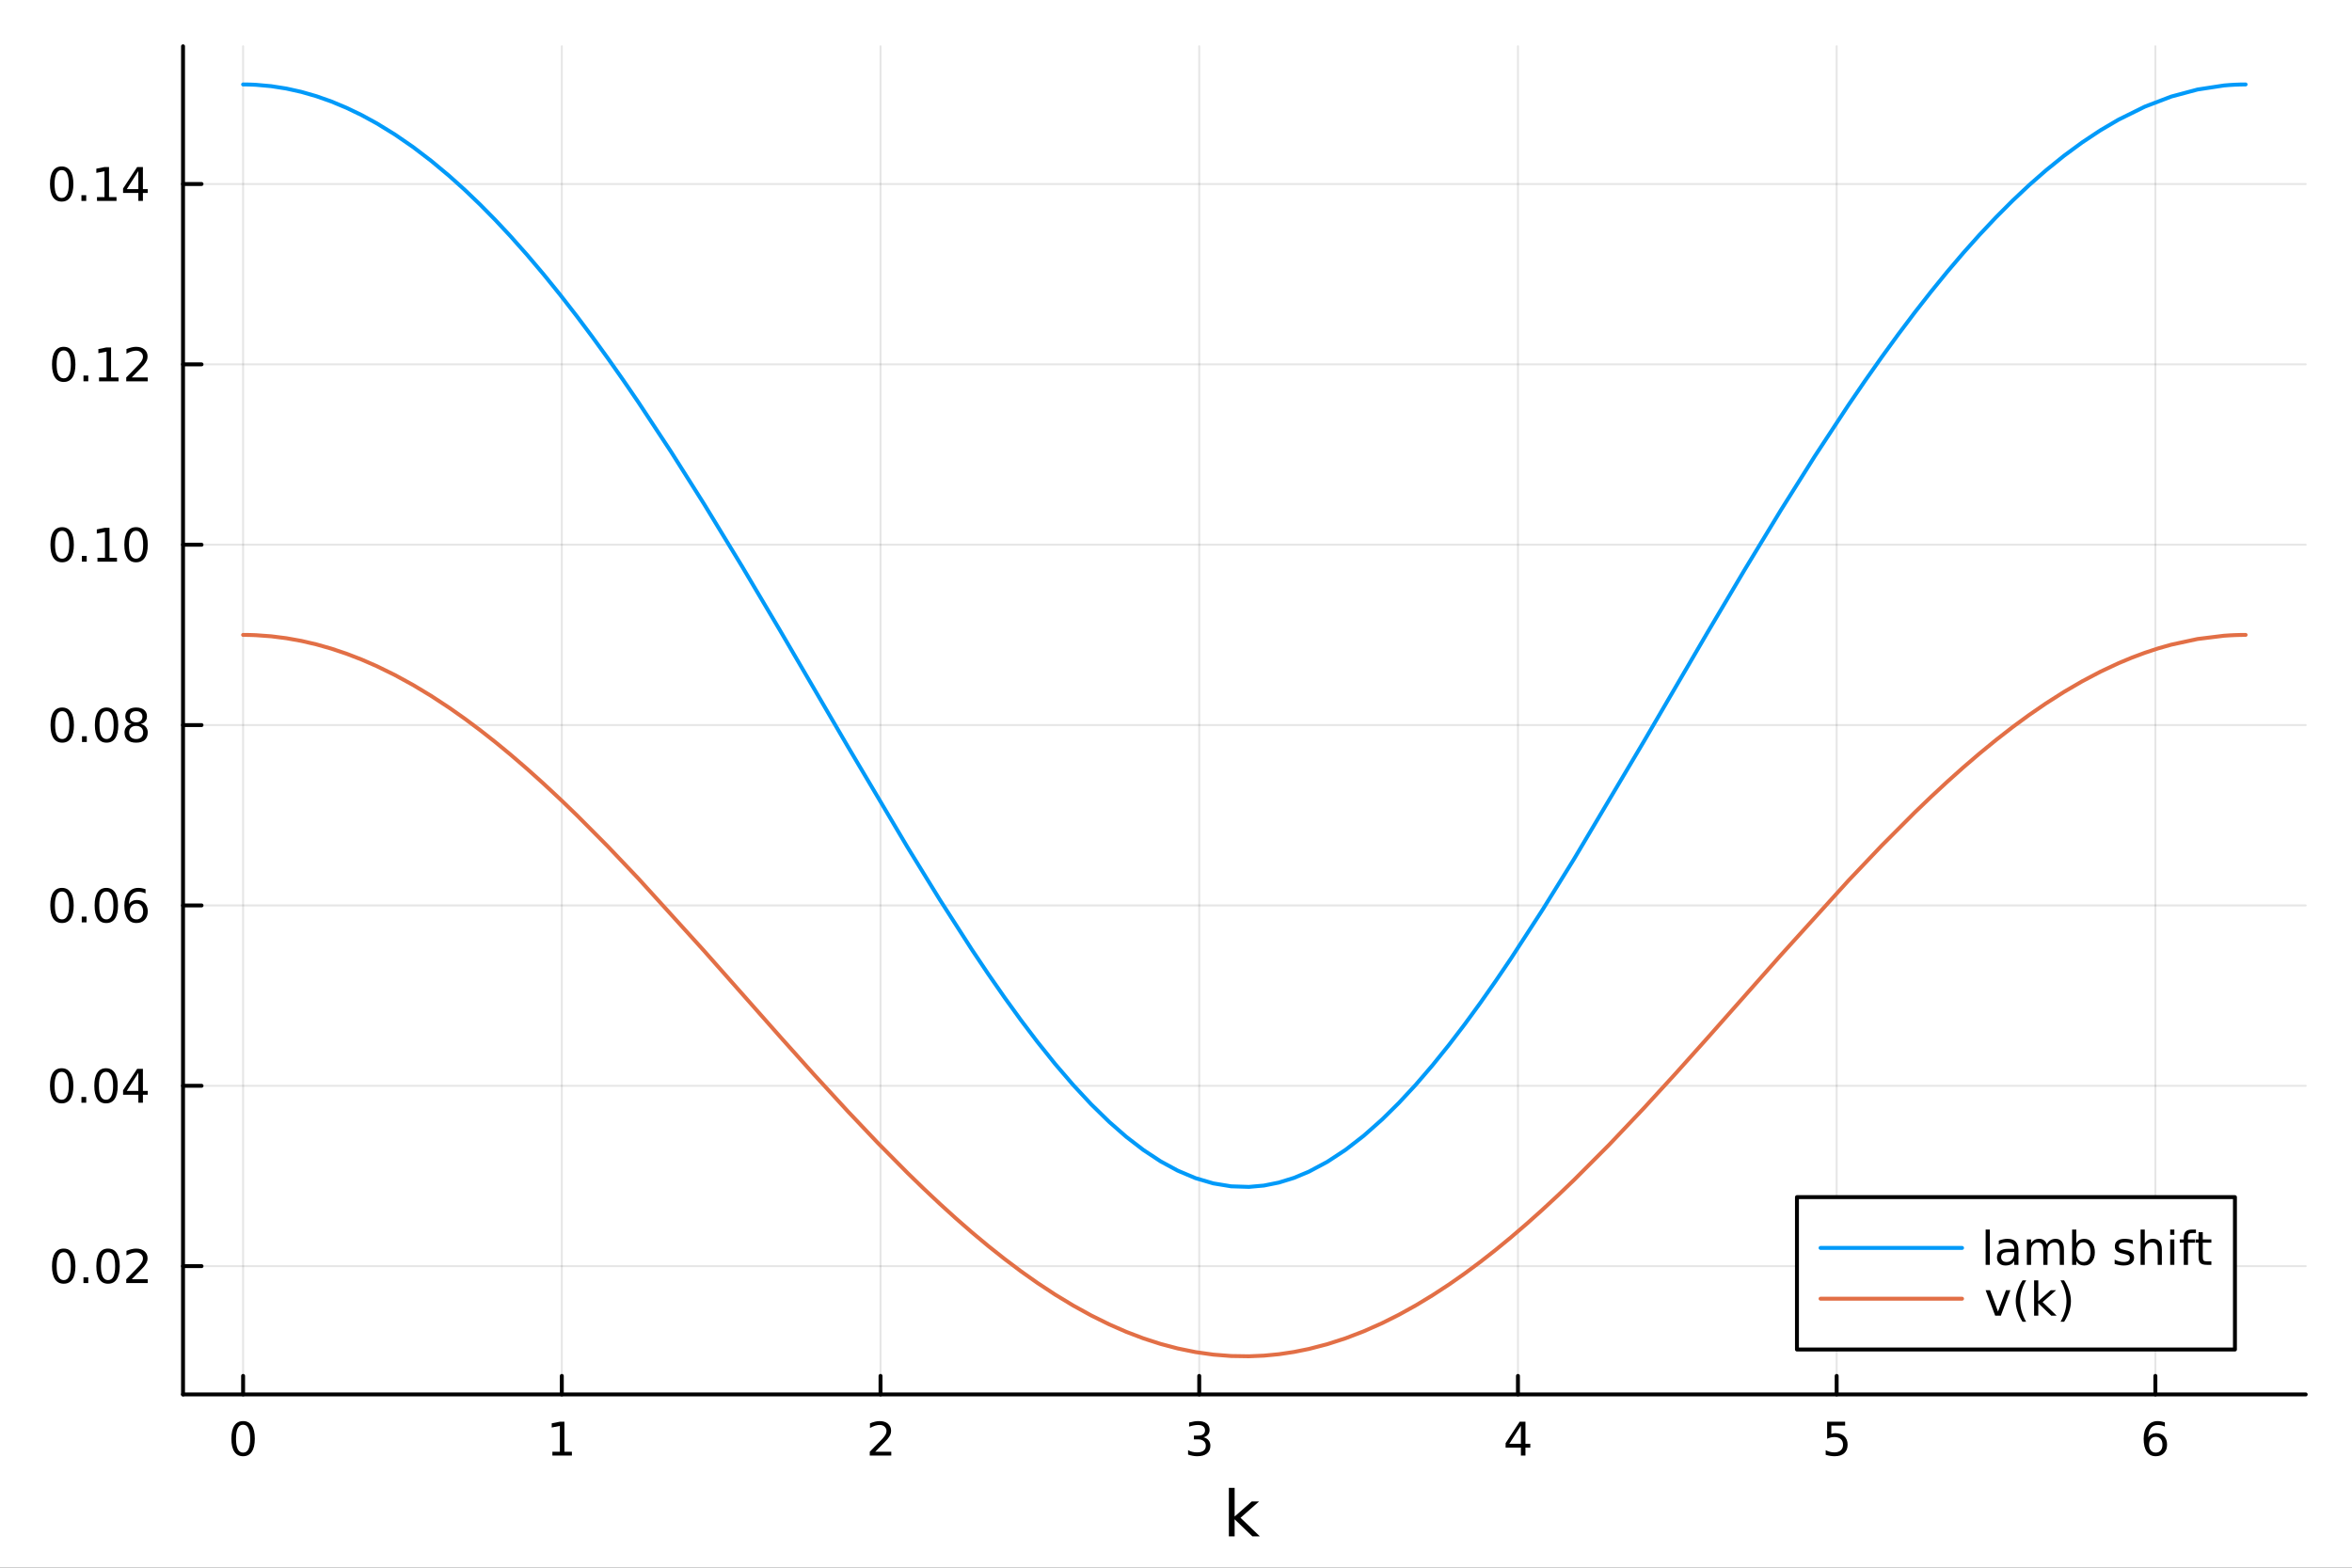 <?xml version="1.0" encoding="utf-8"?>
<svg xmlns="http://www.w3.org/2000/svg" xmlns:xlink="http://www.w3.org/1999/xlink" width="600" height="400" viewBox="0 0 2400 1600">
<rect x="0" y="0" width="2400" height="1600" fill="#333333" stroke="none"/>
<defs>
  <clipPath id="clip730">
    <rect x="0" y="0" width="2400" height="1600"/>
  </clipPath>
</defs>
<path clip-path="url(#clip730)" d="M0 1600 L2400 1600 L2400 0 L0 0  Z" fill="#ffffff" fill-rule="evenodd" fill-opacity="1"/>
<defs>
  <clipPath id="clip731">
    <rect x="480" y="0" width="1681" height="1600"/>
  </clipPath>
</defs>
<path clip-path="url(#clip730)" d="M186.76 1423.18 L2352.76 1423.18 L2352.76 47.244 L186.76 47.244  Z" fill="#ffffff" fill-rule="evenodd" fill-opacity="1"/>
<defs>
  <clipPath id="clip732">
    <rect x="186" y="47" width="2167" height="1377"/>
  </clipPath>
</defs>
<polyline clip-path="url(#clip732)" style="stroke:#000000; stroke-linecap:round; stroke-linejoin:round; stroke-width:2; stroke-opacity:0.1; fill:none" points="248.062,1423.18 248.062,47.244 "/>
<polyline clip-path="url(#clip732)" style="stroke:#000000; stroke-linecap:round; stroke-linejoin:round; stroke-width:2; stroke-opacity:0.1; fill:none" points="573.278,1423.18 573.278,47.244 "/>
<polyline clip-path="url(#clip732)" style="stroke:#000000; stroke-linecap:round; stroke-linejoin:round; stroke-width:2; stroke-opacity:0.1; fill:none" points="898.494,1423.18 898.494,47.244 "/>
<polyline clip-path="url(#clip732)" style="stroke:#000000; stroke-linecap:round; stroke-linejoin:round; stroke-width:2; stroke-opacity:0.1; fill:none" points="1223.71,1423.18 1223.71,47.244 "/>
<polyline clip-path="url(#clip732)" style="stroke:#000000; stroke-linecap:round; stroke-linejoin:round; stroke-width:2; stroke-opacity:0.1; fill:none" points="1548.93,1423.18 1548.93,47.244 "/>
<polyline clip-path="url(#clip732)" style="stroke:#000000; stroke-linecap:round; stroke-linejoin:round; stroke-width:2; stroke-opacity:0.1; fill:none" points="1874.14,1423.18 1874.14,47.244 "/>
<polyline clip-path="url(#clip732)" style="stroke:#000000; stroke-linecap:round; stroke-linejoin:round; stroke-width:2; stroke-opacity:0.1; fill:none" points="2199.36,1423.18 2199.36,47.244 "/>
<polyline clip-path="url(#clip730)" style="stroke:#000000; stroke-linecap:round; stroke-linejoin:round; stroke-width:4; stroke-opacity:1; fill:none" points="186.76,1423.18 2352.76,1423.18 "/>
<polyline clip-path="url(#clip730)" style="stroke:#000000; stroke-linecap:round; stroke-linejoin:round; stroke-width:4; stroke-opacity:1; fill:none" points="248.062,1423.18 248.062,1404.28 "/>
<polyline clip-path="url(#clip730)" style="stroke:#000000; stroke-linecap:round; stroke-linejoin:round; stroke-width:4; stroke-opacity:1; fill:none" points="573.278,1423.18 573.278,1404.28 "/>
<polyline clip-path="url(#clip730)" style="stroke:#000000; stroke-linecap:round; stroke-linejoin:round; stroke-width:4; stroke-opacity:1; fill:none" points="898.494,1423.18 898.494,1404.28 "/>
<polyline clip-path="url(#clip730)" style="stroke:#000000; stroke-linecap:round; stroke-linejoin:round; stroke-width:4; stroke-opacity:1; fill:none" points="1223.71,1423.18 1223.71,1404.28 "/>
<polyline clip-path="url(#clip730)" style="stroke:#000000; stroke-linecap:round; stroke-linejoin:round; stroke-width:4; stroke-opacity:1; fill:none" points="1548.93,1423.18 1548.93,1404.28 "/>
<polyline clip-path="url(#clip730)" style="stroke:#000000; stroke-linecap:round; stroke-linejoin:round; stroke-width:4; stroke-opacity:1; fill:none" points="1874.14,1423.18 1874.14,1404.28 "/>
<polyline clip-path="url(#clip730)" style="stroke:#000000; stroke-linecap:round; stroke-linejoin:round; stroke-width:4; stroke-opacity:1; fill:none" points="2199.36,1423.18 2199.36,1404.28 "/>
<path clip-path="url(#clip730)" d="M248.062 1454.1 Q244.451 1454.1 242.622 1457.66 Q240.817 1461.2 240.817 1468.33 Q240.817 1475.44 242.622 1479.01 Q244.451 1482.55 248.062 1482.55 Q251.696 1482.55 253.502 1479.01 Q255.33 1475.44 255.33 1468.33 Q255.33 1461.2 253.502 1457.66 Q251.696 1454.1 248.062 1454.1 M248.062 1450.39 Q253.872 1450.39 256.928 1455 Q260.006 1459.58 260.006 1468.33 Q260.006 1477.06 256.928 1481.67 Q253.872 1486.25 248.062 1486.25 Q242.252 1486.25 239.173 1481.67 Q236.117 1477.06 236.117 1468.33 Q236.117 1459.58 239.173 1455 Q242.252 1450.39 248.062 1450.39 Z" fill="#000000" fill-rule="evenodd" fill-opacity="1" /><path clip-path="url(#clip730)" d="M563.66 1481.64 L571.299 1481.64 L571.299 1455.28 L562.989 1456.95 L562.989 1452.69 L571.252 1451.02 L575.928 1451.02 L575.928 1481.64 L583.567 1481.64 L583.567 1485.58 L563.66 1485.58 L563.66 1481.64 Z" fill="#000000" fill-rule="evenodd" fill-opacity="1" /><path clip-path="url(#clip730)" d="M893.147 1481.64 L909.466 1481.64 L909.466 1485.58 L887.522 1485.58 L887.522 1481.64 Q890.184 1478.89 894.767 1474.26 Q899.373 1469.61 900.554 1468.27 Q902.799 1465.74 903.679 1464.01 Q904.582 1462.25 904.582 1460.56 Q904.582 1457.8 902.637 1456.07 Q900.716 1454.33 897.614 1454.33 Q895.415 1454.33 892.961 1455.09 Q890.531 1455.86 887.753 1457.41 L887.753 1452.69 Q890.577 1451.55 893.031 1450.97 Q895.485 1450.39 897.522 1450.39 Q902.892 1450.39 906.086 1453.08 Q909.281 1455.77 909.281 1460.26 Q909.281 1462.39 908.471 1464.31 Q907.684 1466.2 905.577 1468.8 Q904.998 1469.47 901.897 1472.69 Q898.795 1475.88 893.147 1481.64 Z" fill="#000000" fill-rule="evenodd" fill-opacity="1" /><path clip-path="url(#clip730)" d="M1227.96 1466.95 Q1231.31 1467.66 1233.19 1469.93 Q1235.09 1472.2 1235.09 1475.53 Q1235.09 1480.65 1231.57 1483.45 Q1228.05 1486.25 1221.57 1486.25 Q1219.39 1486.25 1217.08 1485.81 Q1214.79 1485.39 1212.33 1484.54 L1212.33 1480.02 Q1214.28 1481.16 1216.59 1481.74 Q1218.91 1482.32 1221.43 1482.32 Q1225.83 1482.32 1228.12 1480.58 Q1230.43 1478.84 1230.43 1475.53 Q1230.43 1472.48 1228.28 1470.77 Q1226.15 1469.03 1222.33 1469.03 L1218.3 1469.03 L1218.3 1465.19 L1222.52 1465.19 Q1225.97 1465.19 1227.8 1463.82 Q1229.62 1462.43 1229.62 1459.84 Q1229.62 1457.18 1227.73 1455.77 Q1225.85 1454.33 1222.33 1454.33 Q1220.41 1454.33 1218.21 1454.75 Q1216.01 1455.16 1213.37 1456.04 L1213.37 1451.88 Q1216.04 1451.14 1218.35 1450.77 Q1220.69 1450.39 1222.75 1450.39 Q1228.07 1450.39 1231.18 1452.83 Q1234.28 1455.23 1234.28 1459.35 Q1234.28 1462.22 1232.63 1464.21 Q1230.99 1466.18 1227.96 1466.95 Z" fill="#000000" fill-rule="evenodd" fill-opacity="1" /><path clip-path="url(#clip730)" d="M1551.94 1455.09 L1540.13 1473.54 L1551.94 1473.54 L1551.94 1455.09 M1550.71 1451.02 L1556.59 1451.02 L1556.59 1473.54 L1561.52 1473.54 L1561.52 1477.43 L1556.59 1477.43 L1556.59 1485.58 L1551.94 1485.58 L1551.94 1477.43 L1536.33 1477.43 L1536.33 1472.92 L1550.71 1451.02 Z" fill="#000000" fill-rule="evenodd" fill-opacity="1" /><path clip-path="url(#clip730)" d="M1864.42 1451.02 L1882.78 1451.02 L1882.78 1454.96 L1868.7 1454.96 L1868.7 1463.43 Q1869.72 1463.08 1870.74 1462.92 Q1871.76 1462.73 1872.78 1462.73 Q1878.56 1462.73 1881.94 1465.9 Q1885.32 1469.08 1885.32 1474.49 Q1885.32 1480.07 1881.85 1483.17 Q1878.38 1486.25 1872.06 1486.25 Q1869.88 1486.25 1867.61 1485.88 Q1865.37 1485.51 1862.96 1484.77 L1862.96 1480.07 Q1865.04 1481.2 1867.27 1481.76 Q1869.49 1482.32 1871.97 1482.32 Q1875.97 1482.32 1878.31 1480.21 Q1880.65 1478.1 1880.65 1474.49 Q1880.65 1470.88 1878.31 1468.77 Q1875.97 1466.67 1871.97 1466.67 Q1870.09 1466.67 1868.22 1467.08 Q1866.36 1467.5 1864.42 1468.38 L1864.42 1451.02 Z" fill="#000000" fill-rule="evenodd" fill-opacity="1" /><path clip-path="url(#clip730)" d="M2199.76 1466.44 Q2196.61 1466.44 2194.76 1468.59 Q2192.93 1470.74 2192.93 1474.49 Q2192.93 1478.22 2194.76 1480.39 Q2196.61 1482.55 2199.76 1482.55 Q2202.91 1482.55 2204.74 1480.39 Q2206.59 1478.22 2206.59 1474.49 Q2206.59 1470.74 2204.74 1468.59 Q2202.91 1466.44 2199.76 1466.44 M2209.05 1451.78 L2209.05 1456.04 Q2207.29 1455.21 2205.48 1454.77 Q2203.7 1454.33 2201.94 1454.33 Q2197.31 1454.33 2194.86 1457.45 Q2192.42 1460.58 2192.08 1466.9 Q2193.44 1464.89 2195.5 1463.82 Q2197.56 1462.73 2200.04 1462.73 Q2205.25 1462.73 2208.26 1465.9 Q2211.29 1469.05 2211.29 1474.49 Q2211.29 1479.82 2208.14 1483.03 Q2204.99 1486.25 2199.76 1486.25 Q2193.77 1486.25 2190.6 1481.67 Q2187.42 1477.06 2187.42 1468.33 Q2187.42 1460.14 2191.31 1455.28 Q2195.2 1450.39 2201.75 1450.39 Q2203.51 1450.39 2205.3 1450.74 Q2207.1 1451.09 2209.05 1451.78 Z" fill="#000000" fill-rule="evenodd" fill-opacity="1" /><path clip-path="url(#clip730)" d="M1253.94 1518.52 L1259.83 1518.52 L1259.83 1547.77 L1277.3 1532.4 L1284.78 1532.4 L1265.87 1549.07 L1285.58 1568.04 L1277.94 1568.04 L1259.83 1550.63 L1259.83 1568.04 L1253.94 1568.04 L1253.94 1518.52 Z" fill="#000000" fill-rule="evenodd" fill-opacity="1" /><polyline clip-path="url(#clip732)" style="stroke:#000000; stroke-linecap:round; stroke-linejoin:round; stroke-width:2; stroke-opacity:0.1; fill:none" points="186.76,1292.24 2352.76,1292.24 "/>
<polyline clip-path="url(#clip732)" style="stroke:#000000; stroke-linecap:round; stroke-linejoin:round; stroke-width:2; stroke-opacity:0.1; fill:none" points="186.76,1108.17 2352.76,1108.17 "/>
<polyline clip-path="url(#clip732)" style="stroke:#000000; stroke-linecap:round; stroke-linejoin:round; stroke-width:2; stroke-opacity:0.1; fill:none" points="186.76,924.093 2352.76,924.093 "/>
<polyline clip-path="url(#clip732)" style="stroke:#000000; stroke-linecap:round; stroke-linejoin:round; stroke-width:2; stroke-opacity:0.1; fill:none" points="186.76,740.02 2352.76,740.02 "/>
<polyline clip-path="url(#clip732)" style="stroke:#000000; stroke-linecap:round; stroke-linejoin:round; stroke-width:2; stroke-opacity:0.1; fill:none" points="186.76,555.947 2352.76,555.947 "/>
<polyline clip-path="url(#clip732)" style="stroke:#000000; stroke-linecap:round; stroke-linejoin:round; stroke-width:2; stroke-opacity:0.1; fill:none" points="186.76,371.874 2352.76,371.874 "/>
<polyline clip-path="url(#clip732)" style="stroke:#000000; stroke-linecap:round; stroke-linejoin:round; stroke-width:2; stroke-opacity:0.1; fill:none" points="186.76,187.801 2352.76,187.801 "/>
<polyline clip-path="url(#clip730)" style="stroke:#000000; stroke-linecap:round; stroke-linejoin:round; stroke-width:4; stroke-opacity:1; fill:none" points="186.76,1423.18 186.76,47.244 "/>
<polyline clip-path="url(#clip730)" style="stroke:#000000; stroke-linecap:round; stroke-linejoin:round; stroke-width:4; stroke-opacity:1; fill:none" points="186.76,1292.24 205.658,1292.24 "/>
<polyline clip-path="url(#clip730)" style="stroke:#000000; stroke-linecap:round; stroke-linejoin:round; stroke-width:4; stroke-opacity:1; fill:none" points="186.76,1108.17 205.658,1108.17 "/>
<polyline clip-path="url(#clip730)" style="stroke:#000000; stroke-linecap:round; stroke-linejoin:round; stroke-width:4; stroke-opacity:1; fill:none" points="186.76,924.093 205.658,924.093 "/>
<polyline clip-path="url(#clip730)" style="stroke:#000000; stroke-linecap:round; stroke-linejoin:round; stroke-width:4; stroke-opacity:1; fill:none" points="186.76,740.02 205.658,740.02 "/>
<polyline clip-path="url(#clip730)" style="stroke:#000000; stroke-linecap:round; stroke-linejoin:round; stroke-width:4; stroke-opacity:1; fill:none" points="186.76,555.947 205.658,555.947 "/>
<polyline clip-path="url(#clip730)" style="stroke:#000000; stroke-linecap:round; stroke-linejoin:round; stroke-width:4; stroke-opacity:1; fill:none" points="186.76,371.874 205.658,371.874 "/>
<polyline clip-path="url(#clip730)" style="stroke:#000000; stroke-linecap:round; stroke-linejoin:round; stroke-width:4; stroke-opacity:1; fill:none" points="186.76,187.801 205.658,187.801 "/>
<path clip-path="url(#clip730)" d="M65.02 1278.04 Q61.409 1278.04 59.58 1281.6 Q57.775 1285.14 57.775 1292.27 Q57.775 1299.38 59.58 1302.95 Q61.409 1306.49 65.02 1306.49 Q68.654 1306.49 70.46 1302.95 Q72.288 1299.38 72.288 1292.27 Q72.288 1285.14 70.46 1281.6 Q68.654 1278.04 65.02 1278.04 M65.02 1274.33 Q70.83 1274.33 73.885 1278.94 Q76.964 1283.52 76.964 1292.27 Q76.964 1301 73.885 1305.61 Q70.83 1310.19 65.02 1310.19 Q59.21 1310.19 56.131 1305.61 Q53.075 1301 53.075 1292.27 Q53.075 1283.52 56.131 1278.94 Q59.21 1274.33 65.02 1274.33 Z" fill="#000000" fill-rule="evenodd" fill-opacity="1" /><path clip-path="url(#clip730)" d="M85.182 1303.64 L90.066 1303.64 L90.066 1309.52 L85.182 1309.52 L85.182 1303.64 Z" fill="#000000" fill-rule="evenodd" fill-opacity="1" /><path clip-path="url(#clip730)" d="M110.251 1278.04 Q106.64 1278.04 104.811 1281.6 Q103.006 1285.14 103.006 1292.27 Q103.006 1299.38 104.811 1302.95 Q106.64 1306.49 110.251 1306.49 Q113.885 1306.49 115.691 1302.95 Q117.52 1299.38 117.52 1292.27 Q117.52 1285.14 115.691 1281.6 Q113.885 1278.04 110.251 1278.04 M110.251 1274.33 Q116.061 1274.33 119.117 1278.94 Q122.195 1283.52 122.195 1292.27 Q122.195 1301 119.117 1305.61 Q116.061 1310.19 110.251 1310.19 Q104.441 1310.19 101.362 1305.61 Q98.307 1301 98.307 1292.27 Q98.307 1283.52 101.362 1278.94 Q104.441 1274.33 110.251 1274.33 Z" fill="#000000" fill-rule="evenodd" fill-opacity="1" /><path clip-path="url(#clip730)" d="M134.441 1305.58 L150.76 1305.58 L150.76 1309.52 L128.816 1309.52 L128.816 1305.58 Q131.478 1302.83 136.061 1298.2 Q140.668 1293.55 141.848 1292.2 Q144.093 1289.68 144.973 1287.95 Q145.876 1286.19 145.876 1284.5 Q145.876 1281.74 143.931 1280.01 Q142.01 1278.27 138.908 1278.27 Q136.709 1278.27 134.256 1279.03 Q131.825 1279.8 129.047 1281.35 L129.047 1276.63 Q131.871 1275.49 134.325 1274.91 Q136.779 1274.33 138.816 1274.33 Q144.186 1274.33 147.38 1277.02 Q150.575 1279.7 150.575 1284.2 Q150.575 1286.32 149.765 1288.25 Q148.978 1290.14 146.871 1292.74 Q146.293 1293.41 143.191 1296.63 Q140.089 1299.82 134.441 1305.58 Z" fill="#000000" fill-rule="evenodd" fill-opacity="1" /><path clip-path="url(#clip730)" d="M62.937 1093.96 Q59.325 1093.96 57.497 1097.53 Q55.691 1101.07 55.691 1108.2 Q55.691 1115.31 57.497 1118.87 Q59.325 1122.41 62.937 1122.41 Q66.571 1122.41 68.376 1118.87 Q70.205 1115.31 70.205 1108.2 Q70.205 1101.07 68.376 1097.53 Q66.571 1093.96 62.937 1093.96 M62.937 1090.26 Q68.747 1090.26 71.802 1094.87 Q74.881 1099.45 74.881 1108.2 Q74.881 1116.93 71.802 1121.53 Q68.747 1126.12 62.937 1126.12 Q57.126 1126.12 54.048 1121.53 Q50.992 1116.93 50.992 1108.2 Q50.992 1099.45 54.048 1094.87 Q57.126 1090.26 62.937 1090.26 Z" fill="#000000" fill-rule="evenodd" fill-opacity="1" /><path clip-path="url(#clip730)" d="M83.098 1119.57 L87.983 1119.57 L87.983 1125.45 L83.098 1125.45 L83.098 1119.57 Z" fill="#000000" fill-rule="evenodd" fill-opacity="1" /><path clip-path="url(#clip730)" d="M108.168 1093.96 Q104.557 1093.96 102.728 1097.53 Q100.922 1101.07 100.922 1108.2 Q100.922 1115.31 102.728 1118.87 Q104.557 1122.41 108.168 1122.41 Q111.802 1122.41 113.608 1118.87 Q115.436 1115.31 115.436 1108.2 Q115.436 1101.07 113.608 1097.53 Q111.802 1093.96 108.168 1093.96 M108.168 1090.26 Q113.978 1090.26 117.033 1094.87 Q120.112 1099.45 120.112 1108.2 Q120.112 1116.93 117.033 1121.53 Q113.978 1126.12 108.168 1126.12 Q102.358 1126.12 99.279 1121.53 Q96.223 1116.93 96.223 1108.2 Q96.223 1099.45 99.279 1094.87 Q102.358 1090.26 108.168 1090.26 Z" fill="#000000" fill-rule="evenodd" fill-opacity="1" /><path clip-path="url(#clip730)" d="M141.177 1094.96 L129.371 1113.41 L141.177 1113.41 L141.177 1094.96 M139.95 1090.89 L145.83 1090.89 L145.83 1113.41 L150.76 1113.41 L150.76 1117.3 L145.83 1117.3 L145.83 1125.45 L141.177 1125.45 L141.177 1117.3 L125.575 1117.3 L125.575 1112.78 L139.95 1090.89 Z" fill="#000000" fill-rule="evenodd" fill-opacity="1" /><path clip-path="url(#clip730)" d="M63.261 909.892 Q59.65 909.892 57.821 913.457 Q56.015 916.998 56.015 924.128 Q56.015 931.234 57.821 934.799 Q59.65 938.341 63.261 938.341 Q66.895 938.341 68.7 934.799 Q70.529 931.234 70.529 924.128 Q70.529 916.998 68.7 913.457 Q66.895 909.892 63.261 909.892 M63.261 906.188 Q69.071 906.188 72.126 910.795 Q75.205 915.378 75.205 924.128 Q75.205 932.855 72.126 937.461 Q69.071 942.044 63.261 942.044 Q57.45 942.044 54.372 937.461 Q51.316 932.855 51.316 924.128 Q51.316 915.378 54.372 910.795 Q57.45 906.188 63.261 906.188 Z" fill="#000000" fill-rule="evenodd" fill-opacity="1" /><path clip-path="url(#clip730)" d="M83.422 935.493 L88.307 935.493 L88.307 941.373 L83.422 941.373 L83.422 935.493 Z" fill="#000000" fill-rule="evenodd" fill-opacity="1" /><path clip-path="url(#clip730)" d="M108.492 909.892 Q104.881 909.892 103.052 913.457 Q101.246 916.998 101.246 924.128 Q101.246 931.234 103.052 934.799 Q104.881 938.341 108.492 938.341 Q112.126 938.341 113.932 934.799 Q115.76 931.234 115.76 924.128 Q115.76 916.998 113.932 913.457 Q112.126 909.892 108.492 909.892 M108.492 906.188 Q114.302 906.188 117.358 910.795 Q120.436 915.378 120.436 924.128 Q120.436 932.855 117.358 937.461 Q114.302 942.044 108.492 942.044 Q102.682 942.044 99.603 937.461 Q96.547 932.855 96.547 924.128 Q96.547 915.378 99.603 910.795 Q102.682 906.188 108.492 906.188 Z" fill="#000000" fill-rule="evenodd" fill-opacity="1" /><path clip-path="url(#clip730)" d="M139.232 922.23 Q136.084 922.23 134.232 924.382 Q132.404 926.535 132.404 930.285 Q132.404 934.012 134.232 936.188 Q136.084 938.341 139.232 938.341 Q142.381 938.341 144.209 936.188 Q146.061 934.012 146.061 930.285 Q146.061 926.535 144.209 924.382 Q142.381 922.23 139.232 922.23 M148.515 907.577 L148.515 911.836 Q146.756 911.003 144.95 910.563 Q143.168 910.123 141.408 910.123 Q136.779 910.123 134.325 913.248 Q131.894 916.373 131.547 922.693 Q132.913 920.679 134.973 919.614 Q137.033 918.526 139.51 918.526 Q144.718 918.526 147.728 921.697 Q150.76 924.845 150.76 930.285 Q150.76 935.609 147.612 938.827 Q144.464 942.044 139.232 942.044 Q133.237 942.044 130.066 937.461 Q126.894 932.855 126.894 924.128 Q126.894 915.933 130.783 911.072 Q134.672 906.188 141.223 906.188 Q142.982 906.188 144.765 906.535 Q146.57 906.883 148.515 907.577 Z" fill="#000000" fill-rule="evenodd" fill-opacity="1" /><path clip-path="url(#clip730)" d="M63.515 725.819 Q59.904 725.819 58.075 729.383 Q56.27 732.925 56.27 740.055 Q56.27 747.161 58.075 750.726 Q59.904 754.268 63.515 754.268 Q67.149 754.268 68.955 750.726 Q70.784 747.161 70.784 740.055 Q70.784 732.925 68.955 729.383 Q67.149 725.819 63.515 725.819 M63.515 722.115 Q69.325 722.115 72.381 726.721 Q75.46 731.305 75.46 740.055 Q75.46 748.782 72.381 753.388 Q69.325 757.971 63.515 757.971 Q57.705 757.971 54.626 753.388 Q51.571 748.782 51.571 740.055 Q51.571 731.305 54.626 726.721 Q57.705 722.115 63.515 722.115 Z" fill="#000000" fill-rule="evenodd" fill-opacity="1" /><path clip-path="url(#clip730)" d="M83.677 751.42 L88.561 751.42 L88.561 757.3 L83.677 757.3 L83.677 751.42 Z" fill="#000000" fill-rule="evenodd" fill-opacity="1" /><path clip-path="url(#clip730)" d="M108.746 725.819 Q105.135 725.819 103.307 729.383 Q101.501 732.925 101.501 740.055 Q101.501 747.161 103.307 750.726 Q105.135 754.268 108.746 754.268 Q112.381 754.268 114.186 750.726 Q116.015 747.161 116.015 740.055 Q116.015 732.925 114.186 729.383 Q112.381 725.819 108.746 725.819 M108.746 722.115 Q114.557 722.115 117.612 726.721 Q120.691 731.305 120.691 740.055 Q120.691 748.782 117.612 753.388 Q114.557 757.971 108.746 757.971 Q102.936 757.971 99.858 753.388 Q96.802 748.782 96.802 740.055 Q96.802 731.305 99.858 726.721 Q102.936 722.115 108.746 722.115 Z" fill="#000000" fill-rule="evenodd" fill-opacity="1" /><path clip-path="url(#clip730)" d="M138.908 740.888 Q135.575 740.888 133.654 742.67 Q131.756 744.453 131.756 747.578 Q131.756 750.703 133.654 752.485 Q135.575 754.268 138.908 754.268 Q142.242 754.268 144.163 752.485 Q146.084 750.68 146.084 747.578 Q146.084 744.453 144.163 742.67 Q142.265 740.888 138.908 740.888 M134.232 738.897 Q131.223 738.157 129.533 736.096 Q127.867 734.036 127.867 731.073 Q127.867 726.93 130.807 724.522 Q133.769 722.115 138.908 722.115 Q144.07 722.115 147.01 724.522 Q149.95 726.93 149.95 731.073 Q149.95 734.036 148.26 736.096 Q146.593 738.157 143.607 738.897 Q146.987 739.684 148.862 741.976 Q150.76 744.268 150.76 747.578 Q150.76 752.601 147.681 755.286 Q144.626 757.971 138.908 757.971 Q133.191 757.971 130.112 755.286 Q127.057 752.601 127.057 747.578 Q127.057 744.268 128.955 741.976 Q130.853 739.684 134.232 738.897 M132.519 731.513 Q132.519 734.198 134.186 735.703 Q135.876 737.208 138.908 737.208 Q141.918 737.208 143.607 735.703 Q145.32 734.198 145.32 731.513 Q145.32 728.828 143.607 727.323 Q141.918 725.819 138.908 725.819 Q135.876 725.819 134.186 727.323 Q132.519 728.828 132.519 731.513 Z" fill="#000000" fill-rule="evenodd" fill-opacity="1" /><path clip-path="url(#clip730)" d="M63.423 541.746 Q59.812 541.746 57.983 545.31 Q56.177 548.852 56.177 555.982 Q56.177 563.088 57.983 566.653 Q59.812 570.195 63.423 570.195 Q67.057 570.195 68.862 566.653 Q70.691 563.088 70.691 555.982 Q70.691 548.852 68.862 545.31 Q67.057 541.746 63.423 541.746 M63.423 538.042 Q69.233 538.042 72.288 542.648 Q75.367 547.232 75.367 555.982 Q75.367 564.708 72.288 569.315 Q69.233 573.898 63.423 573.898 Q57.612 573.898 54.534 569.315 Q51.478 564.708 51.478 555.982 Q51.478 547.232 54.534 542.648 Q57.612 538.042 63.423 538.042 Z" fill="#000000" fill-rule="evenodd" fill-opacity="1" /><path clip-path="url(#clip730)" d="M83.585 567.347 L88.469 567.347 L88.469 573.227 L83.585 573.227 L83.585 567.347 Z" fill="#000000" fill-rule="evenodd" fill-opacity="1" /><path clip-path="url(#clip730)" d="M99.464 569.292 L107.103 569.292 L107.103 542.926 L98.793 544.593 L98.793 540.334 L107.057 538.667 L111.733 538.667 L111.733 569.292 L119.371 569.292 L119.371 573.227 L99.464 573.227 L99.464 569.292 Z" fill="#000000" fill-rule="evenodd" fill-opacity="1" /><path clip-path="url(#clip730)" d="M138.816 541.746 Q135.205 541.746 133.376 545.31 Q131.57 548.852 131.57 555.982 Q131.57 563.088 133.376 566.653 Q135.205 570.195 138.816 570.195 Q142.45 570.195 144.256 566.653 Q146.084 563.088 146.084 555.982 Q146.084 548.852 144.256 545.31 Q142.45 541.746 138.816 541.746 M138.816 538.042 Q144.626 538.042 147.681 542.648 Q150.76 547.232 150.76 555.982 Q150.76 564.708 147.681 569.315 Q144.626 573.898 138.816 573.898 Q133.006 573.898 129.927 569.315 Q126.871 564.708 126.871 555.982 Q126.871 547.232 129.927 542.648 Q133.006 538.042 138.816 538.042 Z" fill="#000000" fill-rule="evenodd" fill-opacity="1" /><path clip-path="url(#clip730)" d="M65.02 357.672 Q61.409 357.672 59.58 361.237 Q57.775 364.779 57.775 371.909 Q57.775 379.015 59.58 382.58 Q61.409 386.121 65.02 386.121 Q68.654 386.121 70.46 382.58 Q72.288 379.015 72.288 371.909 Q72.288 364.779 70.46 361.237 Q68.654 357.672 65.02 357.672 M65.02 353.969 Q70.83 353.969 73.885 358.575 Q76.964 363.159 76.964 371.909 Q76.964 380.635 73.885 385.242 Q70.83 389.825 65.02 389.825 Q59.21 389.825 56.131 385.242 Q53.075 380.635 53.075 371.909 Q53.075 363.159 56.131 358.575 Q59.21 353.969 65.02 353.969 Z" fill="#000000" fill-rule="evenodd" fill-opacity="1" /><path clip-path="url(#clip730)" d="M85.182 383.274 L90.066 383.274 L90.066 389.154 L85.182 389.154 L85.182 383.274 Z" fill="#000000" fill-rule="evenodd" fill-opacity="1" /><path clip-path="url(#clip730)" d="M101.061 385.219 L108.7 385.219 L108.7 358.853 L100.39 360.52 L100.39 356.26 L108.654 354.594 L113.33 354.594 L113.33 385.219 L120.969 385.219 L120.969 389.154 L101.061 389.154 L101.061 385.219 Z" fill="#000000" fill-rule="evenodd" fill-opacity="1" /><path clip-path="url(#clip730)" d="M134.441 385.219 L150.76 385.219 L150.76 389.154 L128.816 389.154 L128.816 385.219 Q131.478 382.464 136.061 377.834 Q140.668 373.182 141.848 371.839 Q144.093 369.316 144.973 367.58 Q145.876 365.821 145.876 364.131 Q145.876 361.376 143.931 359.64 Q142.01 357.904 138.908 357.904 Q136.709 357.904 134.256 358.668 Q131.825 359.432 129.047 360.983 L129.047 356.26 Q131.871 355.126 134.325 354.548 Q136.779 353.969 138.816 353.969 Q144.186 353.969 147.38 356.654 Q150.575 359.339 150.575 363.83 Q150.575 365.959 149.765 367.881 Q148.978 369.779 146.871 372.371 Q146.293 373.043 143.191 376.26 Q140.089 379.455 134.441 385.219 Z" fill="#000000" fill-rule="evenodd" fill-opacity="1" /><path clip-path="url(#clip730)" d="M62.937 173.599 Q59.325 173.599 57.497 177.164 Q55.691 180.706 55.691 187.835 Q55.691 194.942 57.497 198.507 Q59.325 202.048 62.937 202.048 Q66.571 202.048 68.376 198.507 Q70.205 194.942 70.205 187.835 Q70.205 180.706 68.376 177.164 Q66.571 173.599 62.937 173.599 M62.937 169.896 Q68.747 169.896 71.802 174.502 Q74.881 179.085 74.881 187.835 Q74.881 196.562 71.802 201.169 Q68.747 205.752 62.937 205.752 Q57.126 205.752 54.048 201.169 Q50.992 196.562 50.992 187.835 Q50.992 179.085 54.048 174.502 Q57.126 169.896 62.937 169.896 Z" fill="#000000" fill-rule="evenodd" fill-opacity="1" /><path clip-path="url(#clip730)" d="M83.098 199.201 L87.983 199.201 L87.983 205.081 L83.098 205.081 L83.098 199.201 Z" fill="#000000" fill-rule="evenodd" fill-opacity="1" /><path clip-path="url(#clip730)" d="M98.978 201.146 L106.617 201.146 L106.617 174.78 L98.307 176.447 L98.307 172.187 L106.571 170.521 L111.246 170.521 L111.246 201.146 L118.885 201.146 L118.885 205.081 L98.978 205.081 L98.978 201.146 Z" fill="#000000" fill-rule="evenodd" fill-opacity="1" /><path clip-path="url(#clip730)" d="M141.177 174.595 L129.371 193.044 L141.177 193.044 L141.177 174.595 M139.95 170.521 L145.83 170.521 L145.83 193.044 L150.76 193.044 L150.76 196.933 L145.83 196.933 L145.83 205.081 L141.177 205.081 L141.177 196.933 L125.575 196.933 L125.575 192.419 L139.95 170.521 Z" fill="#000000" fill-rule="evenodd" fill-opacity="1" /><polyline clip-path="url(#clip732)" style="stroke:#009af9; stroke-linecap:round; stroke-linejoin:round; stroke-width:4; stroke-opacity:1; fill:none" points="248.062,86.186 251.388,86.21 254.714,86.281 258.04,86.4 261.365,86.567 276.742,87.956 292.118,90.361 307.495,93.778 322.871,98.203 338.247,103.631 353.624,110.055 369,117.466 384.376,125.854 402.858,137.214 421.339,149.949 439.82,164.035 458.301,179.444 473.926,193.483 489.552,208.427 505.178,224.255 520.803,240.945 537.777,260.024 554.751,280.057 571.724,301.012 588.698,322.85 604.346,343.732 619.995,365.299 635.643,387.518 651.291,410.353 684.844,461.218 718.398,514.351 757.272,578.184 796.147,643.759 865.241,762.094 925.831,864.337 958.861,918.042 991.89,969.457 1008.5,994.228 1025.12,1018.15 1041.73,1041.12 1058.34,1063.04 1076.71,1085.95 1095.08,1107.32 1113.44,1127.04 1131.81,1144.97 1149.29,1160.26 1166.76,1173.71 1184.24,1185.24 1201.72,1194.75 1219.89,1202.43 1238.06,1207.78 1256.23,1210.77 1274.4,1211.36 1289.7,1209.99 1305,1206.92 1320.29,1202.19 1335.59,1195.81 1354.26,1185.84 1372.94,1173.58 1391.61,1159.11 1410.29,1142.56 1427.4,1125.68 1444.51,1107.25 1461.61,1087.38 1478.72,1066.18 1494.52,1045.51 1510.32,1023.88 1526.12,1001.36 1541.92,978.054 1573.93,928.717 1605.94,877.096 1677.69,756.246 1742.71,644.885 1779.93,582.05 1817.15,520.771 1851.61,465.98 1886.07,413.542 1903.06,388.691 1920.05,364.564 1937.03,341.206 1954.02,318.661 1970.52,297.588 1987.01,277.355 2003.5,257.995 2020,239.542 2036.91,221.595 2053.81,204.663 2070.72,188.771 2087.63,173.947 2106.15,158.96 2124.68,145.313 2143.2,133.032 2161.73,122.14 2188.64,108.834 2215.55,98.557 2242.46,91.348 2269.37,87.235 2274.89,86.776 2280.41,86.448 2285.93,86.251 2291.45,86.186 "/>
<polyline clip-path="url(#clip732)" style="stroke:#e26f46; stroke-linecap:round; stroke-linejoin:round; stroke-width:4; stroke-opacity:1; fill:none" points="248.062,647.983 251.388,648.003 254.714,648.06 258.04,648.157 261.365,648.291 276.742,649.414 292.118,651.356 307.495,654.114 322.871,657.68 338.247,662.048 353.624,667.207 369,673.146 384.376,679.852 402.858,688.905 421.339,699.014 439.82,710.147 458.301,722.268 473.926,733.257 489.552,744.9 505.178,757.169 520.803,770.035 537.777,784.654 554.751,799.904 571.724,815.742 588.698,832.126 619.995,863.615 651.291,896.516 718.398,970.388 796.147,1058.19 830.694,1096.73 865.241,1134.36 895.536,1166.28 925.831,1196.9 942.346,1212.94 958.861,1228.48 975.375,1243.47 991.89,1257.88 1008.5,1271.74 1025.12,1284.93 1041.73,1297.43 1058.34,1309.19 1076.71,1321.3 1095.08,1332.43 1113.44,1342.56 1131.81,1351.65 1149.29,1359.31 1166.76,1365.97 1184.24,1371.62 1201.72,1376.25 1219.89,1379.96 1238.06,1382.53 1256.23,1383.96 1274.4,1384.24 1289.7,1383.58 1305,1382.12 1320.29,1379.84 1335.59,1376.76 1354.26,1371.92 1372.94,1365.9 1391.61,1358.73 1410.29,1350.44 1427.4,1341.87 1444.51,1332.4 1461.61,1322.05 1478.72,1310.86 1494.52,1299.8 1510.32,1288.07 1526.12,1275.7 1541.92,1262.71 1557.93,1248.96 1573.93,1234.65 1589.94,1219.81 1605.94,1204.48 1641.82,1168.51 1677.69,1130.69 1710.2,1095.21 1742.71,1058.93 1817.15,974.852 1886.07,898.824 1920.05,863.074 1954.02,828.993 1970.52,813.162 1987.01,797.852 2003.5,783.104 2020,768.956 2036.91,755.111 2053.81,741.972 2070.72,729.574 2087.63,717.951 2106.15,706.142 2124.68,695.339 2143.2,685.576 2161.73,676.885 2175.18,671.262 2188.64,666.228 2202.1,661.793 2215.55,657.965 2242.46,652.153 2269.37,648.832 2274.89,648.461 2280.41,648.196 2285.93,648.036 2291.45,647.983 "/>
<path clip-path="url(#clip730)" d="M1833.63 1377.32 L2280.56 1377.32 L2280.56 1221.8 L1833.63 1221.8  Z" fill="#ffffff" fill-rule="evenodd" fill-opacity="1"/>
<polyline clip-path="url(#clip730)" style="stroke:#000000; stroke-linecap:round; stroke-linejoin:round; stroke-width:4; stroke-opacity:1; fill:none" points="1833.63,1377.32 2280.56,1377.32 2280.56,1221.8 1833.63,1221.8 1833.63,1377.32 "/>
<polyline clip-path="url(#clip730)" style="stroke:#009af9; stroke-linecap:round; stroke-linejoin:round; stroke-width:4; stroke-opacity:1; fill:none" points="1857.7,1273.64 2002.1,1273.64 "/>
<path clip-path="url(#clip730)" d="M2026.17 1254.9 L2030.43 1254.9 L2030.43 1290.92 L2026.17 1290.92 L2026.17 1254.9 Z" fill="#000000" fill-rule="evenodd" fill-opacity="1" /><path clip-path="url(#clip730)" d="M2051.12 1277.88 Q2045.96 1277.88 2043.97 1279.06 Q2041.98 1280.24 2041.98 1283.09 Q2041.98 1285.36 2043.46 1286.7 Q2044.96 1288.02 2047.53 1288.02 Q2051.07 1288.02 2053.2 1285.52 Q2055.36 1283 2055.36 1278.83 L2055.36 1277.88 L2051.12 1277.88 M2059.62 1276.12 L2059.62 1290.92 L2055.36 1290.92 L2055.36 1286.98 Q2053.9 1289.34 2051.72 1290.48 Q2049.55 1291.59 2046.4 1291.59 Q2042.42 1291.59 2040.06 1289.36 Q2037.72 1287.12 2037.72 1283.37 Q2037.72 1278.99 2040.63 1276.77 Q2043.57 1274.55 2049.38 1274.55 L2055.36 1274.55 L2055.36 1274.13 Q2055.36 1271.19 2053.41 1269.6 Q2051.49 1267.98 2048 1267.98 Q2045.77 1267.98 2043.67 1268.51 Q2041.56 1269.04 2039.62 1270.11 L2039.62 1266.17 Q2041.95 1265.27 2044.15 1264.83 Q2046.35 1264.36 2048.43 1264.36 Q2054.06 1264.36 2056.84 1267.28 Q2059.62 1270.2 2059.62 1276.12 Z" fill="#000000" fill-rule="evenodd" fill-opacity="1" /><path clip-path="url(#clip730)" d="M2088.57 1269.97 Q2090.17 1267.1 2092.39 1265.73 Q2094.62 1264.36 2097.62 1264.36 Q2101.68 1264.36 2103.87 1267.21 Q2106.07 1270.04 2106.07 1275.27 L2106.07 1290.92 L2101.79 1290.92 L2101.79 1275.41 Q2101.79 1271.68 2100.47 1269.87 Q2099.15 1268.07 2096.44 1268.07 Q2093.13 1268.07 2091.21 1270.27 Q2089.29 1272.47 2089.29 1276.26 L2089.29 1290.92 L2085.01 1290.92 L2085.01 1275.41 Q2085.01 1271.66 2083.69 1269.87 Q2082.37 1268.07 2079.62 1268.07 Q2076.35 1268.07 2074.43 1270.29 Q2072.51 1272.49 2072.51 1276.26 L2072.51 1290.92 L2068.23 1290.92 L2068.23 1264.99 L2072.51 1264.99 L2072.51 1269.02 Q2073.97 1266.63 2076 1265.5 Q2078.04 1264.36 2080.84 1264.36 Q2083.67 1264.36 2085.63 1265.8 Q2087.62 1267.23 2088.57 1269.97 Z" fill="#000000" fill-rule="evenodd" fill-opacity="1" /><path clip-path="url(#clip730)" d="M2133.18 1277.98 Q2133.18 1273.28 2131.24 1270.61 Q2129.31 1267.93 2125.93 1267.93 Q2122.55 1267.93 2120.61 1270.61 Q2118.69 1273.28 2118.69 1277.98 Q2118.69 1282.67 2120.61 1285.36 Q2122.55 1288.02 2125.93 1288.02 Q2129.31 1288.02 2131.24 1285.36 Q2133.18 1282.67 2133.18 1277.98 M2118.69 1268.92 Q2120.03 1266.61 2122.07 1265.5 Q2124.13 1264.36 2126.98 1264.36 Q2131.7 1264.36 2134.64 1268.11 Q2137.6 1271.86 2137.6 1277.98 Q2137.6 1284.09 2134.64 1287.84 Q2131.7 1291.59 2126.98 1291.59 Q2124.13 1291.59 2122.07 1290.48 Q2120.03 1289.34 2118.69 1287.03 L2118.69 1290.92 L2114.41 1290.92 L2114.41 1254.9 L2118.69 1254.9 L2118.69 1268.92 Z" fill="#000000" fill-rule="evenodd" fill-opacity="1" /><path clip-path="url(#clip730)" d="M2176.26 1265.75 L2176.26 1269.78 Q2174.45 1268.86 2172.51 1268.39 Q2170.56 1267.93 2168.48 1267.93 Q2165.31 1267.93 2163.71 1268.9 Q2162.14 1269.87 2162.14 1271.82 Q2162.14 1273.3 2163.27 1274.16 Q2164.41 1274.99 2167.83 1275.75 L2169.29 1276.08 Q2173.83 1277.05 2175.73 1278.83 Q2177.65 1280.59 2177.65 1283.76 Q2177.65 1287.37 2174.78 1289.48 Q2171.93 1291.59 2166.93 1291.59 Q2164.85 1291.59 2162.58 1291.17 Q2160.33 1290.78 2157.83 1289.97 L2157.83 1285.57 Q2160.19 1286.79 2162.49 1287.42 Q2164.78 1288.02 2167.02 1288.02 Q2170.03 1288.02 2171.65 1287 Q2173.27 1285.96 2173.27 1284.09 Q2173.27 1282.35 2172.09 1281.42 Q2170.93 1280.5 2166.98 1279.64 L2165.49 1279.3 Q2161.54 1278.46 2159.78 1276.75 Q2158.02 1275.01 2158.02 1272 Q2158.02 1268.35 2160.61 1266.36 Q2163.2 1264.36 2167.97 1264.36 Q2170.33 1264.36 2172.42 1264.71 Q2174.5 1265.06 2176.26 1265.75 Z" fill="#000000" fill-rule="evenodd" fill-opacity="1" /><path clip-path="url(#clip730)" d="M2205.98 1275.27 L2205.98 1290.92 L2201.72 1290.92 L2201.72 1275.41 Q2201.72 1271.73 2200.29 1269.9 Q2198.85 1268.07 2195.98 1268.07 Q2192.53 1268.07 2190.54 1270.27 Q2188.55 1272.47 2188.55 1276.26 L2188.55 1290.92 L2184.27 1290.92 L2184.27 1254.9 L2188.55 1254.9 L2188.55 1269.02 Q2190.08 1266.68 2192.14 1265.52 Q2194.22 1264.36 2196.93 1264.36 Q2201.4 1264.36 2203.69 1267.14 Q2205.98 1269.9 2205.98 1275.27 Z" fill="#000000" fill-rule="evenodd" fill-opacity="1" /><path clip-path="url(#clip730)" d="M2214.48 1264.99 L2218.73 1264.99 L2218.73 1290.92 L2214.48 1290.92 L2214.48 1264.99 M2214.48 1254.9 L2218.73 1254.9 L2218.73 1260.29 L2214.48 1260.29 L2214.48 1254.9 Z" fill="#000000" fill-rule="evenodd" fill-opacity="1" /><path clip-path="url(#clip730)" d="M2240.77 1254.9 L2240.77 1258.44 L2236.7 1258.44 Q2234.41 1258.44 2233.5 1259.36 Q2232.62 1260.29 2232.62 1262.7 L2232.62 1264.99 L2239.64 1264.99 L2239.64 1268.3 L2232.62 1268.3 L2232.62 1290.92 L2228.34 1290.92 L2228.34 1268.3 L2224.27 1268.3 L2224.27 1264.99 L2228.34 1264.99 L2228.34 1263.18 Q2228.34 1258.86 2230.36 1256.89 Q2232.37 1254.9 2236.74 1254.9 L2240.77 1254.9 Z" fill="#000000" fill-rule="evenodd" fill-opacity="1" /><path clip-path="url(#clip730)" d="M2247.72 1257.63 L2247.72 1264.99 L2256.49 1264.99 L2256.49 1268.3 L2247.72 1268.3 L2247.72 1282.37 Q2247.72 1285.54 2248.57 1286.45 Q2249.45 1287.35 2252.11 1287.35 L2256.49 1287.35 L2256.49 1290.92 L2252.11 1290.92 Q2247.18 1290.92 2245.31 1289.09 Q2243.43 1287.23 2243.43 1282.37 L2243.43 1268.3 L2240.31 1268.3 L2240.31 1264.99 L2243.43 1264.99 L2243.43 1257.63 L2247.72 1257.63 Z" fill="#000000" fill-rule="evenodd" fill-opacity="1" /><polyline clip-path="url(#clip730)" style="stroke:#e26f46; stroke-linecap:round; stroke-linejoin:round; stroke-width:4; stroke-opacity:1; fill:none" points="1857.7,1325.48 2002.1,1325.48 "/>
<path clip-path="url(#clip730)" d="M2026.17 1316.83 L2030.68 1316.83 L2038.78 1338.59 L2046.88 1316.83 L2051.4 1316.83 L2041.68 1342.76 L2035.89 1342.76 L2026.17 1316.83 Z" fill="#000000" fill-rule="evenodd" fill-opacity="1" /><path clip-path="url(#clip730)" d="M2067.51 1306.78 Q2064.41 1312.11 2062.9 1317.32 Q2061.4 1322.52 2061.4 1327.87 Q2061.4 1333.22 2062.9 1338.47 Q2064.43 1343.7 2067.51 1349.01 L2063.81 1349.01 Q2060.33 1343.57 2058.6 1338.31 Q2056.88 1333.06 2056.88 1327.87 Q2056.88 1322.71 2058.6 1317.48 Q2060.31 1312.25 2063.81 1306.78 L2067.51 1306.78 Z" fill="#000000" fill-rule="evenodd" fill-opacity="1" /><path clip-path="url(#clip730)" d="M2075.61 1306.74 L2079.89 1306.74 L2079.89 1328.01 L2092.6 1316.83 L2098.04 1316.83 L2084.29 1328.96 L2098.62 1342.76 L2093.06 1342.76 L2079.89 1330.09 L2079.89 1342.76 L2075.61 1342.76 L2075.61 1306.74 Z" fill="#000000" fill-rule="evenodd" fill-opacity="1" /><path clip-path="url(#clip730)" d="M2102.56 1306.78 L2106.26 1306.78 Q2109.73 1312.25 2111.44 1317.48 Q2113.18 1322.71 2113.18 1327.87 Q2113.18 1333.06 2111.44 1338.31 Q2109.73 1343.57 2106.26 1349.01 L2102.56 1349.01 Q2105.63 1343.7 2107.14 1338.47 Q2108.67 1333.22 2108.67 1327.87 Q2108.67 1322.52 2107.14 1317.32 Q2105.63 1312.11 2102.56 1306.78 Z" fill="#000000" fill-rule="evenodd" fill-opacity="1" /></svg>
